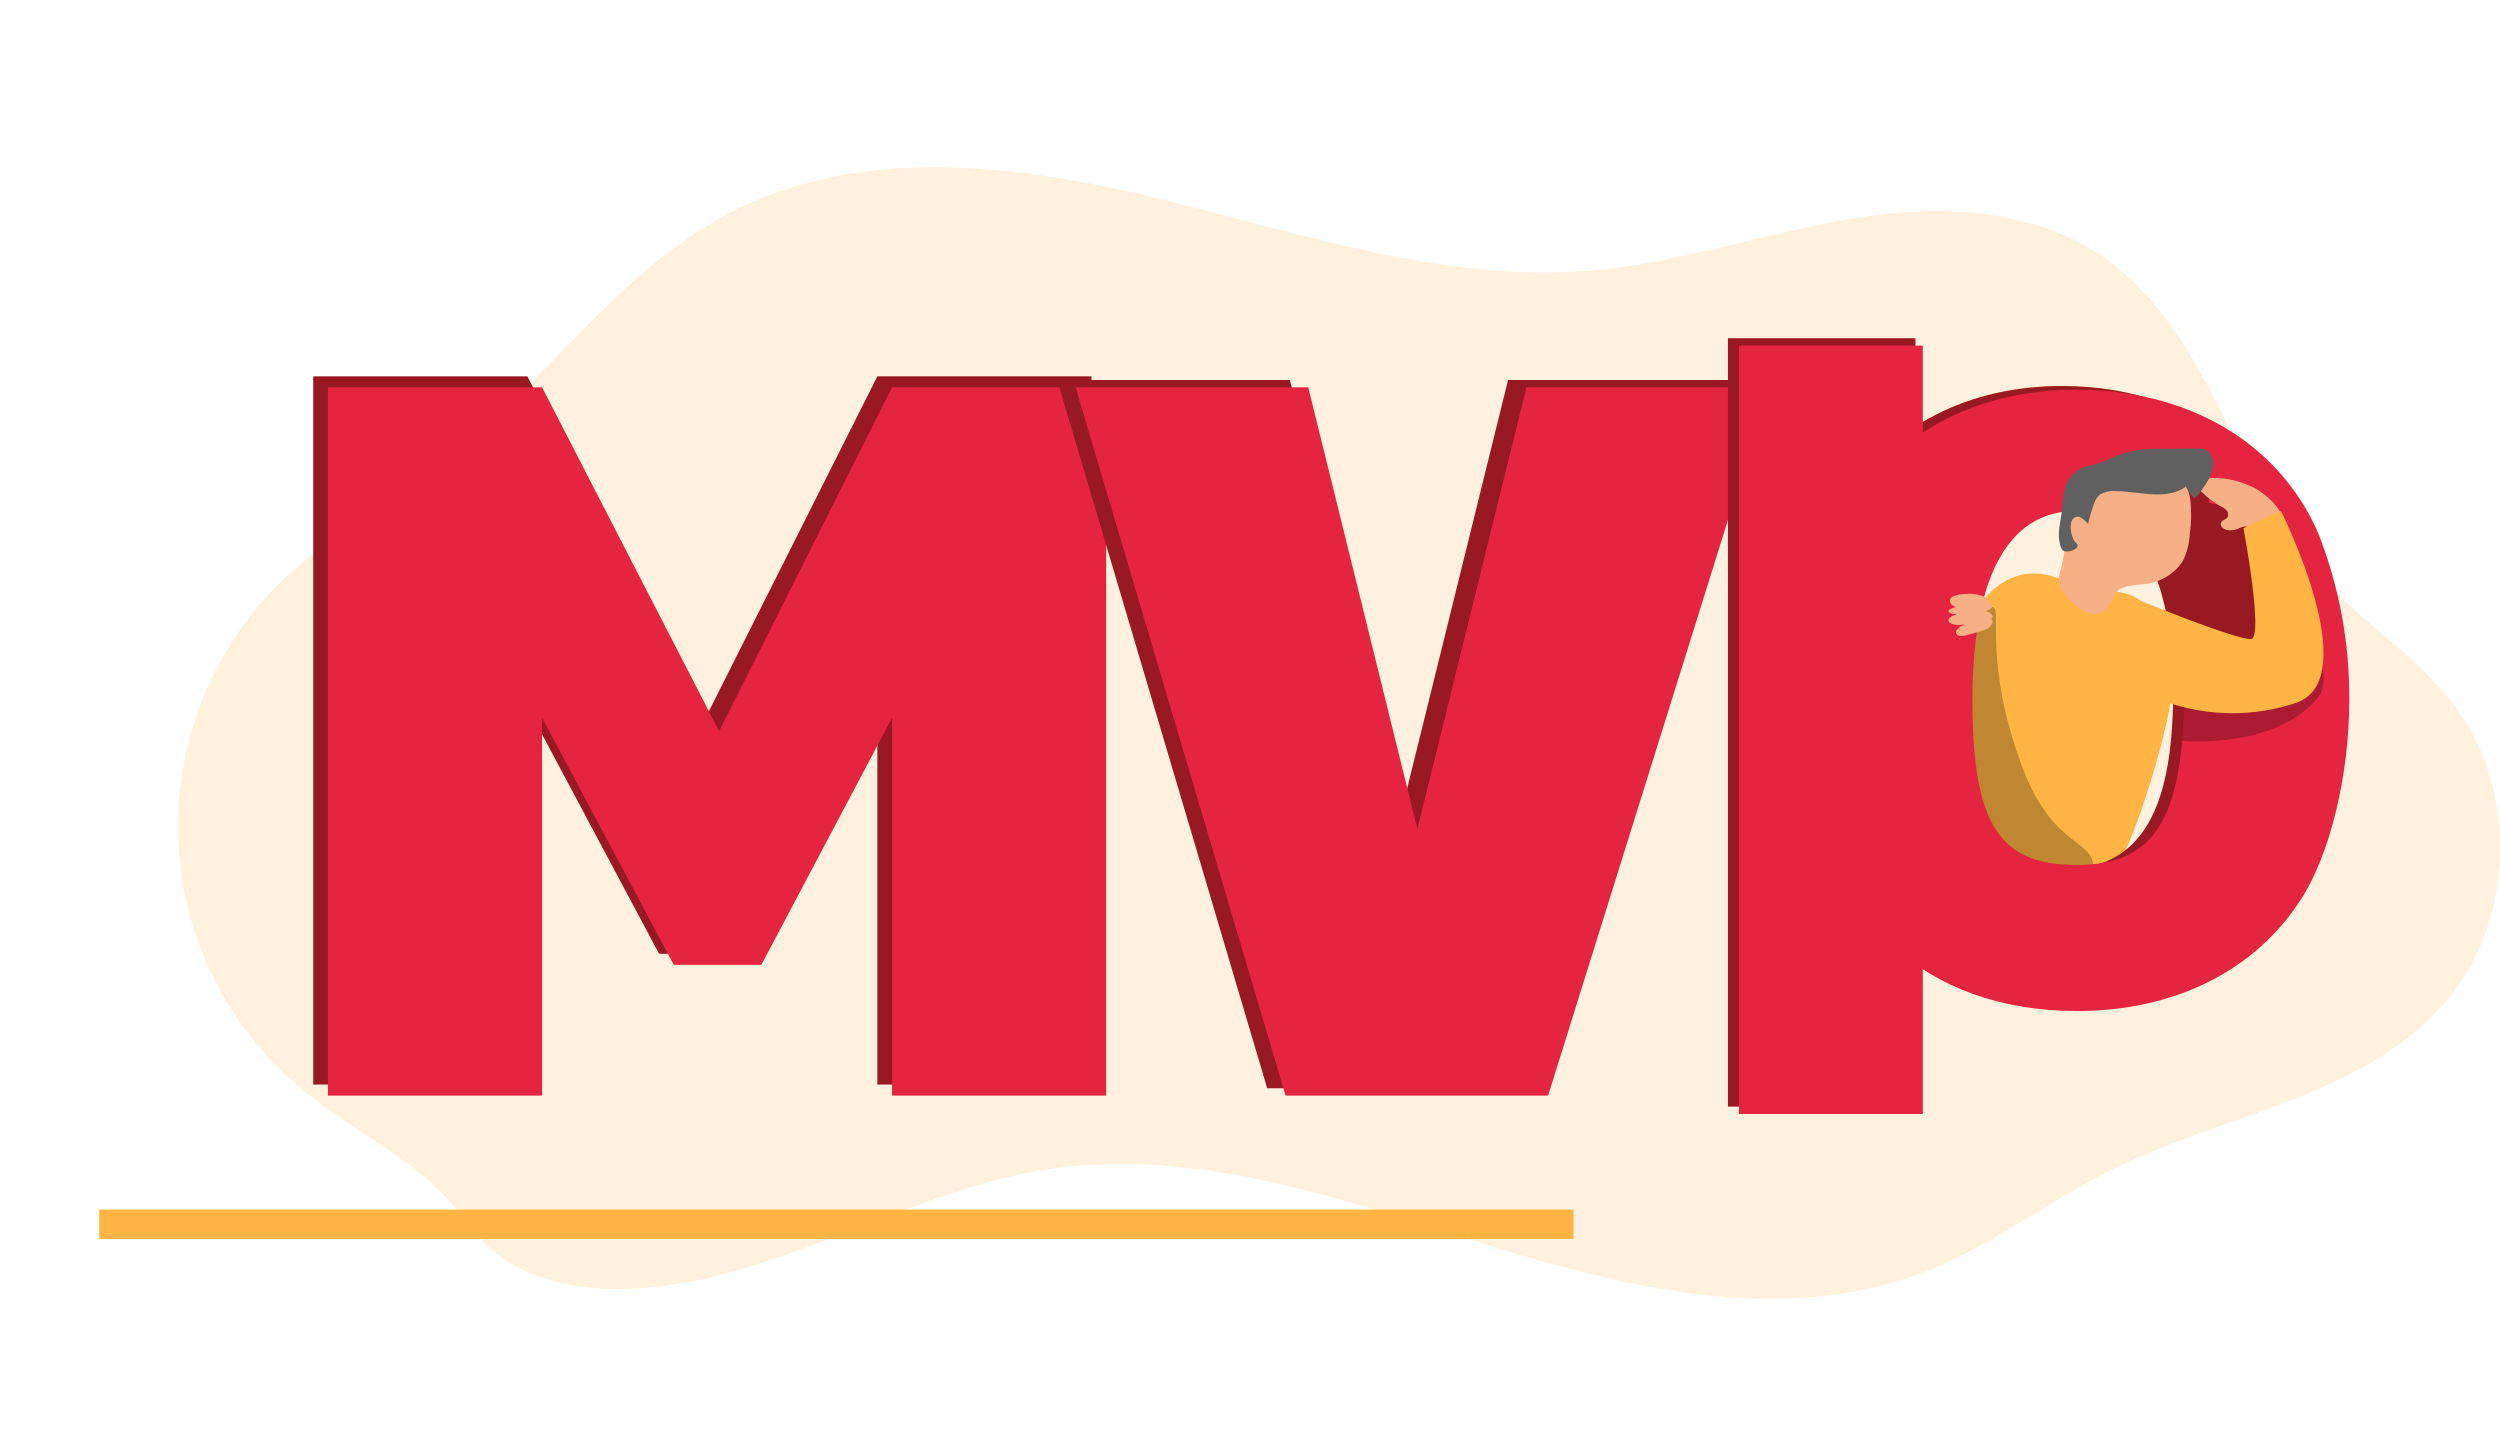 <svg width="680" height="395" viewBox="0 0 680 395" fill="none" xmlns="http://www.w3.org/2000/svg">
<g clip-path="url(#clip0_2214_17480)">
<path opacity="0.18" d="M84.582 298.277C74.18 290.242 65.601 280.097 59.408 268.508C53.215 256.92 49.55 244.151 48.654 231.045C47.758 217.938 49.651 204.79 54.208 192.467C58.766 180.144 65.884 168.927 75.095 159.553C88.867 145.67 106.668 136.745 121.943 124.726C148.359 104.067 167.919 74.227 197.387 58.451C232.869 39.445 275.868 44.463 314.838 53.944C353.808 63.425 392.958 77.007 432.92 73.581C456.72 71.523 479.633 63.47 503.207 59.548C526.782 55.627 552.641 56.333 572.367 70.066C601.083 90.184 607.909 130.841 631.468 157.059C642.879 169.77 658.034 178.815 668.138 192.637C684.39 214.859 683.969 248.229 667.16 270.03C645.631 297.901 606.781 302.318 575.449 317.644C558.009 326.178 542.373 338.483 524.331 345.635C486.414 360.659 443.76 350.878 404.88 338.738C366.001 326.598 325.948 311.994 285.701 317.944C248.114 323.533 214.241 346.716 176.338 350.232C158.748 351.87 138.661 348.73 127.912 333.555C116.35 317.283 100.233 310.296 84.582 298.277Z" fill="#FFB443"/>
<path d="M85.2 102.36H143.44L191.6 195.88L238.64 102.36H296.88V295H238.64V192.24L203.08 259.44H179.28L143.44 192.24V295H85.2V102.36Z" fill="#981921"/>
<path d="M89.2 105.36H147.44L195.6 198.88L242.64 105.36H300.88V298H242.64V195.24L207.08 262.44H183.28L147.44 195.24V298H89.2V105.36Z" fill="#E52440"/>
<path d="M287.56 103.36H350.84L380.52 223.48L410.2 103.36H476.28L416.08 296H344.68L287.56 103.36Z" fill="#981921"/>
<path d="M292.56 105.36H355.84L385.52 225.48L415.2 105.36H481.28L421.08 298H349.68L292.56 105.36Z" fill="#E52440"/>
<path d="M555.854 156.207C559.959 156.852 563.776 159.224 567.895 160.075C571.493 160.849 575.283 160.449 578.84 161.635C585.476 163.853 589.786 171.396 590.73 178.965C591.674 186.534 589.991 194.193 588.075 201.542C583.04 220.909 576.199 240.25 563.886 254.937C563.024 255.955 561.984 257.025 560.712 257C559.829 256.885 559.003 256.521 558.345 255.955C555.759 254.287 553.394 252.335 551.298 250.14C548.015 246.414 546.113 241.501 544.457 236.627C539.792 222.908 530.885 214.217 529.229 199.673C527.423 184.419 536.276 153.164 555.854 156.207Z" fill="#FFB443"/>
<path d="M542 165.112C540.258 164.811 538.46 165.121 536.938 165.985C535.341 166.924 533.962 168.164 532.885 169.631C531.808 171.097 531.056 172.758 530.675 174.512C529.936 178.027 529.803 181.634 530.28 185.19C531.213 195.627 533.331 205.935 536.597 215.934C537.552 218.829 534.823 225.7 536.802 228.073C538.412 230.002 537.607 241.593 539.708 243.027C545.534 247.043 557.636 244.827 563.462 248.842C571.008 254.058 570.503 240.289 569.302 234.618C567.938 228.294 557.691 229.403 549.845 208.046C539.408 179.623 544.674 165.699 542 165.112Z" fill="black" fill-opacity="0.25"/>
<path d="M511.726 254.981C505.248 248.899 500.203 241.573 496.927 233.489C491.575 219.275 488.893 204.274 489.003 189.173C489.003 168.86 494.089 147.766 501.811 135.578C514.202 115.829 535.323 105 560.925 105C580.635 105 597.895 111.408 610.286 122.942C616.764 129.02 621.808 136.342 625.085 144.421C630.448 158.699 633.126 173.766 632.995 188.93C632.995 209.255 627.923 230.542 620.201 242.755C608.012 262.132 586.689 273 560.885 273C540.974 273 524.117 266.772 511.726 254.981ZM530.561 187.635C530.561 222.237 540.92 240.077 561.033 240.077C581.146 240.077 591.101 222.66 591.101 188.212C591.101 155.122 580.54 137.705 560.831 137.705C541.795 137.705 530.615 156.083 530.615 187.635H530.561Z" fill="#FFB443"/>
<path d="M511.726 254.981C505.248 248.899 500.203 241.573 496.927 233.489C491.575 219.275 488.893 204.274 489.003 189.173C489.003 168.86 494.089 147.766 501.811 135.578C514.202 115.829 535.323 105 560.925 105C580.635 105 597.895 111.408 610.286 122.942C616.764 129.02 621.808 136.342 625.085 144.421C630.448 158.699 633.126 173.766 632.995 188.93C632.995 209.255 627.923 230.542 620.201 242.755C608.012 262.132 586.689 273 560.885 273C540.974 273 524.117 266.772 511.726 254.981ZM530.561 187.635C530.561 222.237 540.718 236.5 560.831 236.5C580.944 236.5 591.101 222.66 591.101 188.212C591.101 155.122 580.54 137.705 560.831 137.705C541.795 137.705 530.615 156.083 530.615 187.635H530.561Z" fill="#981921"/>
<path d="M514.39 256.884C507.735 250.769 502.552 243.402 499.185 235.274C493.672 220.975 490.902 205.882 491.003 190.687C491.003 170.25 496.227 149.027 504.161 136.752C516.891 116.895 538.592 106 564.895 106C585.131 106 602.879 112.447 615.609 124.051C622.268 130.163 627.451 137.531 630.813 145.662C636.355 160.034 639.125 175.208 638.996 190.481C638.996 210.917 633.785 232.347 625.851 244.635C613.328 264.105 591.406 275 564.909 275C544.453 274.987 527.134 268.759 514.39 256.884ZM536.5 190.481C536.5 225 544.287 235.274 564.951 235.274C585.407 235.274 594 223.5 594 188.5C594 154.5 585.186 138.957 564.951 138.957C545.282 138.905 536.5 158.684 536.5 190.481Z" fill="#E52440"/>
<path d="M597.075 128C598.582 128.987 599.731 130.352 600.376 131.924C601.022 133.496 601.136 135.205 600.705 136.835C603.231 137.052 605.685 137.717 607.924 138.791C610.163 139.866 612.143 141.328 613.749 143.095C616.628 146.508 618.369 150.586 618.771 154.855C619.157 159.098 619.054 163.366 618.463 167.59C618.397 169.05 618.062 170.49 617.472 171.851C616.78 173.032 615.804 174.06 614.616 174.862C613.428 175.663 612.057 176.218 610.602 176.485C607.693 177.007 604.713 177.133 601.763 176.859L594.732 176.522C594.5 176.526 594.27 176.481 594.062 176.389C593.922 176.281 593.808 176.149 593.727 176C593.646 175.851 593.601 175.688 593.593 175.522C593.111 172.934 592.374 171.803 591.852 169.215C590.547 163.751 587.993 158.59 584.352 154.06C583.707 153.383 583.248 152.579 583.013 151.713C582.932 150.516 583.229 149.323 583.87 148.27C584.822 146.201 585.61 144.073 586.227 141.903C586.795 139.306 587.533 136.742 588.437 134.223C589.358 131.678 591.257 129.51 593.794 128.108" fill="#981921"/>
<path d="M593.5 201.5C593.5 201.5 619.269 204.029 630.812 189.319C635.414 183.485 625.159 156 625.159 156L613.497 175.966L595.091 179.964L594 191L593.5 201.5Z" fill="black" fill-opacity="0.25"/>
<path d="M535.28 161.511C534.488 161.529 533.708 161.598 532.948 161.716C532.241 161.8 531.588 162.007 531.034 162.321C530.762 162.482 530.558 162.701 530.442 162.956C530.325 163.211 530.3 163.495 530.369 163.779C530.577 164.187 530.931 164.552 531.386 164.829C531.841 165.106 532.375 165.281 532.919 165.331C534.712 165.64 536.507 165.392 538.325 165.604C540.143 165.816 542.03 165.319 541.131 163.608C540.232 161.898 537.164 161.455 535.28 161.511Z" fill="#F7AF87"/>
<path d="M540.5 164.107C537.669 163.749 534.713 164.351 532.165 165.044C531.564 165.186 531.029 165.385 530.593 165.631C530.331 165.732 530.142 165.871 530.055 166.028C529.967 166.185 529.985 166.351 530.106 166.502C530.227 166.654 530.445 166.782 530.728 166.87C531.011 166.957 531.344 166.998 531.678 166.987C532.257 167.015 532.841 166.997 533.408 166.934L537.323 166.606C538.234 166.555 539.121 166.431 539.949 166.24C541.726 165.737 543.236 164.434 540.5 164.107Z" fill="#F7AF87"/>
<path d="M534.763 166.337C533.931 166.519 533.123 166.735 532.346 166.984C531.611 167.208 530.973 167.523 530.478 167.907C530.236 168.092 530.08 168.309 530.023 168.539C529.967 168.768 530.013 169.001 530.156 169.218C530.483 169.507 530.955 169.733 531.509 169.866C532.064 170 532.675 170.034 533.265 169.966C535.246 169.855 537.082 169.292 539.064 169.098C541.045 168.904 542.914 168.128 541.512 166.91C540.111 165.691 536.712 165.913 534.763 166.337Z" fill="#F7AF87"/>
<path d="M540.454 168.014C537.894 167.856 535.528 169.066 533.535 170.265C533.051 170.535 532.642 170.875 532.331 171.265C532.141 171.434 532.026 171.645 532.004 171.867C531.982 172.089 532.052 172.311 532.206 172.501C532.36 172.69 532.589 172.837 532.86 172.922C533.131 173.006 533.431 173.023 533.715 172.969C534.22 172.941 534.716 172.848 535.182 172.696L538.461 171.781C539.239 171.603 539.973 171.329 540.634 170.97C542.004 170.108 542.931 168.193 540.454 168.014Z" fill="#F7AF87"/>
<path d="M613.421 132.822C609.608 130.823 605.414 129.86 601.192 130.016C600.478 129.978 599.765 130.106 599.099 130.39C598.773 130.547 598.495 130.804 598.3 131.131C598.105 131.458 598.001 131.841 598 132.232C598.127 132.914 598.482 133.52 598.994 133.929C600.539 135.474 602.274 136.772 604.148 137.785C604.713 138.03 605.229 138.397 605.665 138.864C605.878 139.1 606.015 139.406 606.055 139.736C606.096 140.066 606.037 140.401 605.887 140.691C605.456 141.352 604.462 141.381 604.135 142.129C603.703 143.064 604.789 143.985 605.73 144.158C606.731 144.346 607.76 144.242 608.713 143.856C609.38 143.478 610.109 143.253 610.858 143.194C611.597 143.368 612.293 143.717 612.898 144.215C614.965 145.51 621.387 145.553 620.982 141.611C620.602 137.957 616.064 134.332 613.421 132.822Z" fill="#F7AF87"/>
<path d="M579 162.113C579 162.113 608.91 174.427 612.333 173.792C615.756 173.157 610.223 143.663 610.223 143.663L620.423 139C620.423 139 643.42 184.551 624.589 191.174C612.944 195.068 600.327 194.934 588.767 190.796L579 162.113Z" fill="#FFB443"/>
<path d="M595.613 145.234C595.503 147.805 594.85 150.331 593.691 152.667C592.557 154.409 591.003 155.881 589.152 156.968C587.301 158.055 585.204 158.728 583.025 158.932C581.438 159.027 579.861 159.233 578.307 159.549C577.587 159.686 576.914 159.987 576.35 160.425C575.785 160.863 575.346 161.424 575.072 162.058C573.814 164.894 572.515 167.771 568.46 166.812C568.079 166.733 567.71 166.614 567.358 166.457C566.084 165.901 564.937 165.12 563.982 164.159C562.792 163.04 561.758 161.787 560.902 160.429C560.459 159.801 560.161 159.094 560.026 158.354C559.943 157.445 560.058 156.529 560.365 155.662C561.778 150.409 562.004 144.459 564.01 139.337C566.064 134.145 569.987 129.774 575.114 126.966C580.186 124.221 587.235 124.182 591.544 127.925C593.901 130.119 595.394 132.987 595.782 136.067C596.121 139.118 596.064 142.196 595.613 145.234Z" fill="#F7AF87"/>
<path d="M560.758 139.561C561.042 137.433 561.027 135.27 561.58 133.175C561.998 131.035 563.413 129.079 565.569 127.661C566.11 127.335 566.715 127.075 567.362 126.891C567.944 126.732 568.557 126.642 569.154 126.517C570.91 126.043 572.585 125.412 574.144 124.638C576.508 123.564 579.094 122.798 581.793 122.373C583.617 122.162 585.46 122.063 587.305 122.079C590.692 122.033 594.093 122.011 597.509 122.011C598.31 121.965 599.115 122.066 599.854 122.305C600.666 122.685 601.259 123.284 601.513 123.981C602.162 125.543 602.162 127.219 601.513 128.782C600.851 130.328 599.975 131.815 598.898 133.221C598.373 134.106 597.633 134.909 596.717 135.587C595.925 134.545 595.223 133.47 594.506 132.383C592.22 134.183 588.62 134.647 585.333 134.455C582.047 134.262 578.82 133.617 575.533 133.583C574.752 133.52 573.961 133.575 573.208 133.744C572.454 133.913 571.752 134.193 571.141 134.568C570.405 135.218 569.892 135.996 569.647 136.833C568.956 138.696 568.393 140.586 567.959 142.494C567.571 141.939 566.002 140.49 565.18 140.513C564.943 140.53 564.714 140.584 564.505 140.672C564.297 140.759 564.115 140.879 563.97 141.022C562.611 142.154 563.283 146.31 564.538 147.51C564.79 147.692 564.979 147.917 565.091 148.167C565.116 148.334 565.097 148.503 565.036 148.664C564.974 148.825 564.871 148.976 564.732 149.107C564.387 149.416 563.949 149.657 563.455 149.811C562.961 149.965 562.426 150.026 561.894 149.99C560.579 149.99 560.325 148.088 560.191 147.386C559.638 144.77 560.43 142.132 560.758 139.561Z" fill="#606060"/>
<path d="M470 301V92H521V301H470Z" fill="#981921"/>
<path d="M473 303L473 94H523V303H473Z" fill="#E52440"/>
<rect width="401" height="8" transform="matrix(1 0 0 -1 27 337)" fill="#FFB443"/>
</g>
<defs>
<clipPath id="clip0_2214_17480">
<rect width="680" height="395" fill="white"/>
</clipPath>
</defs>
</svg>
